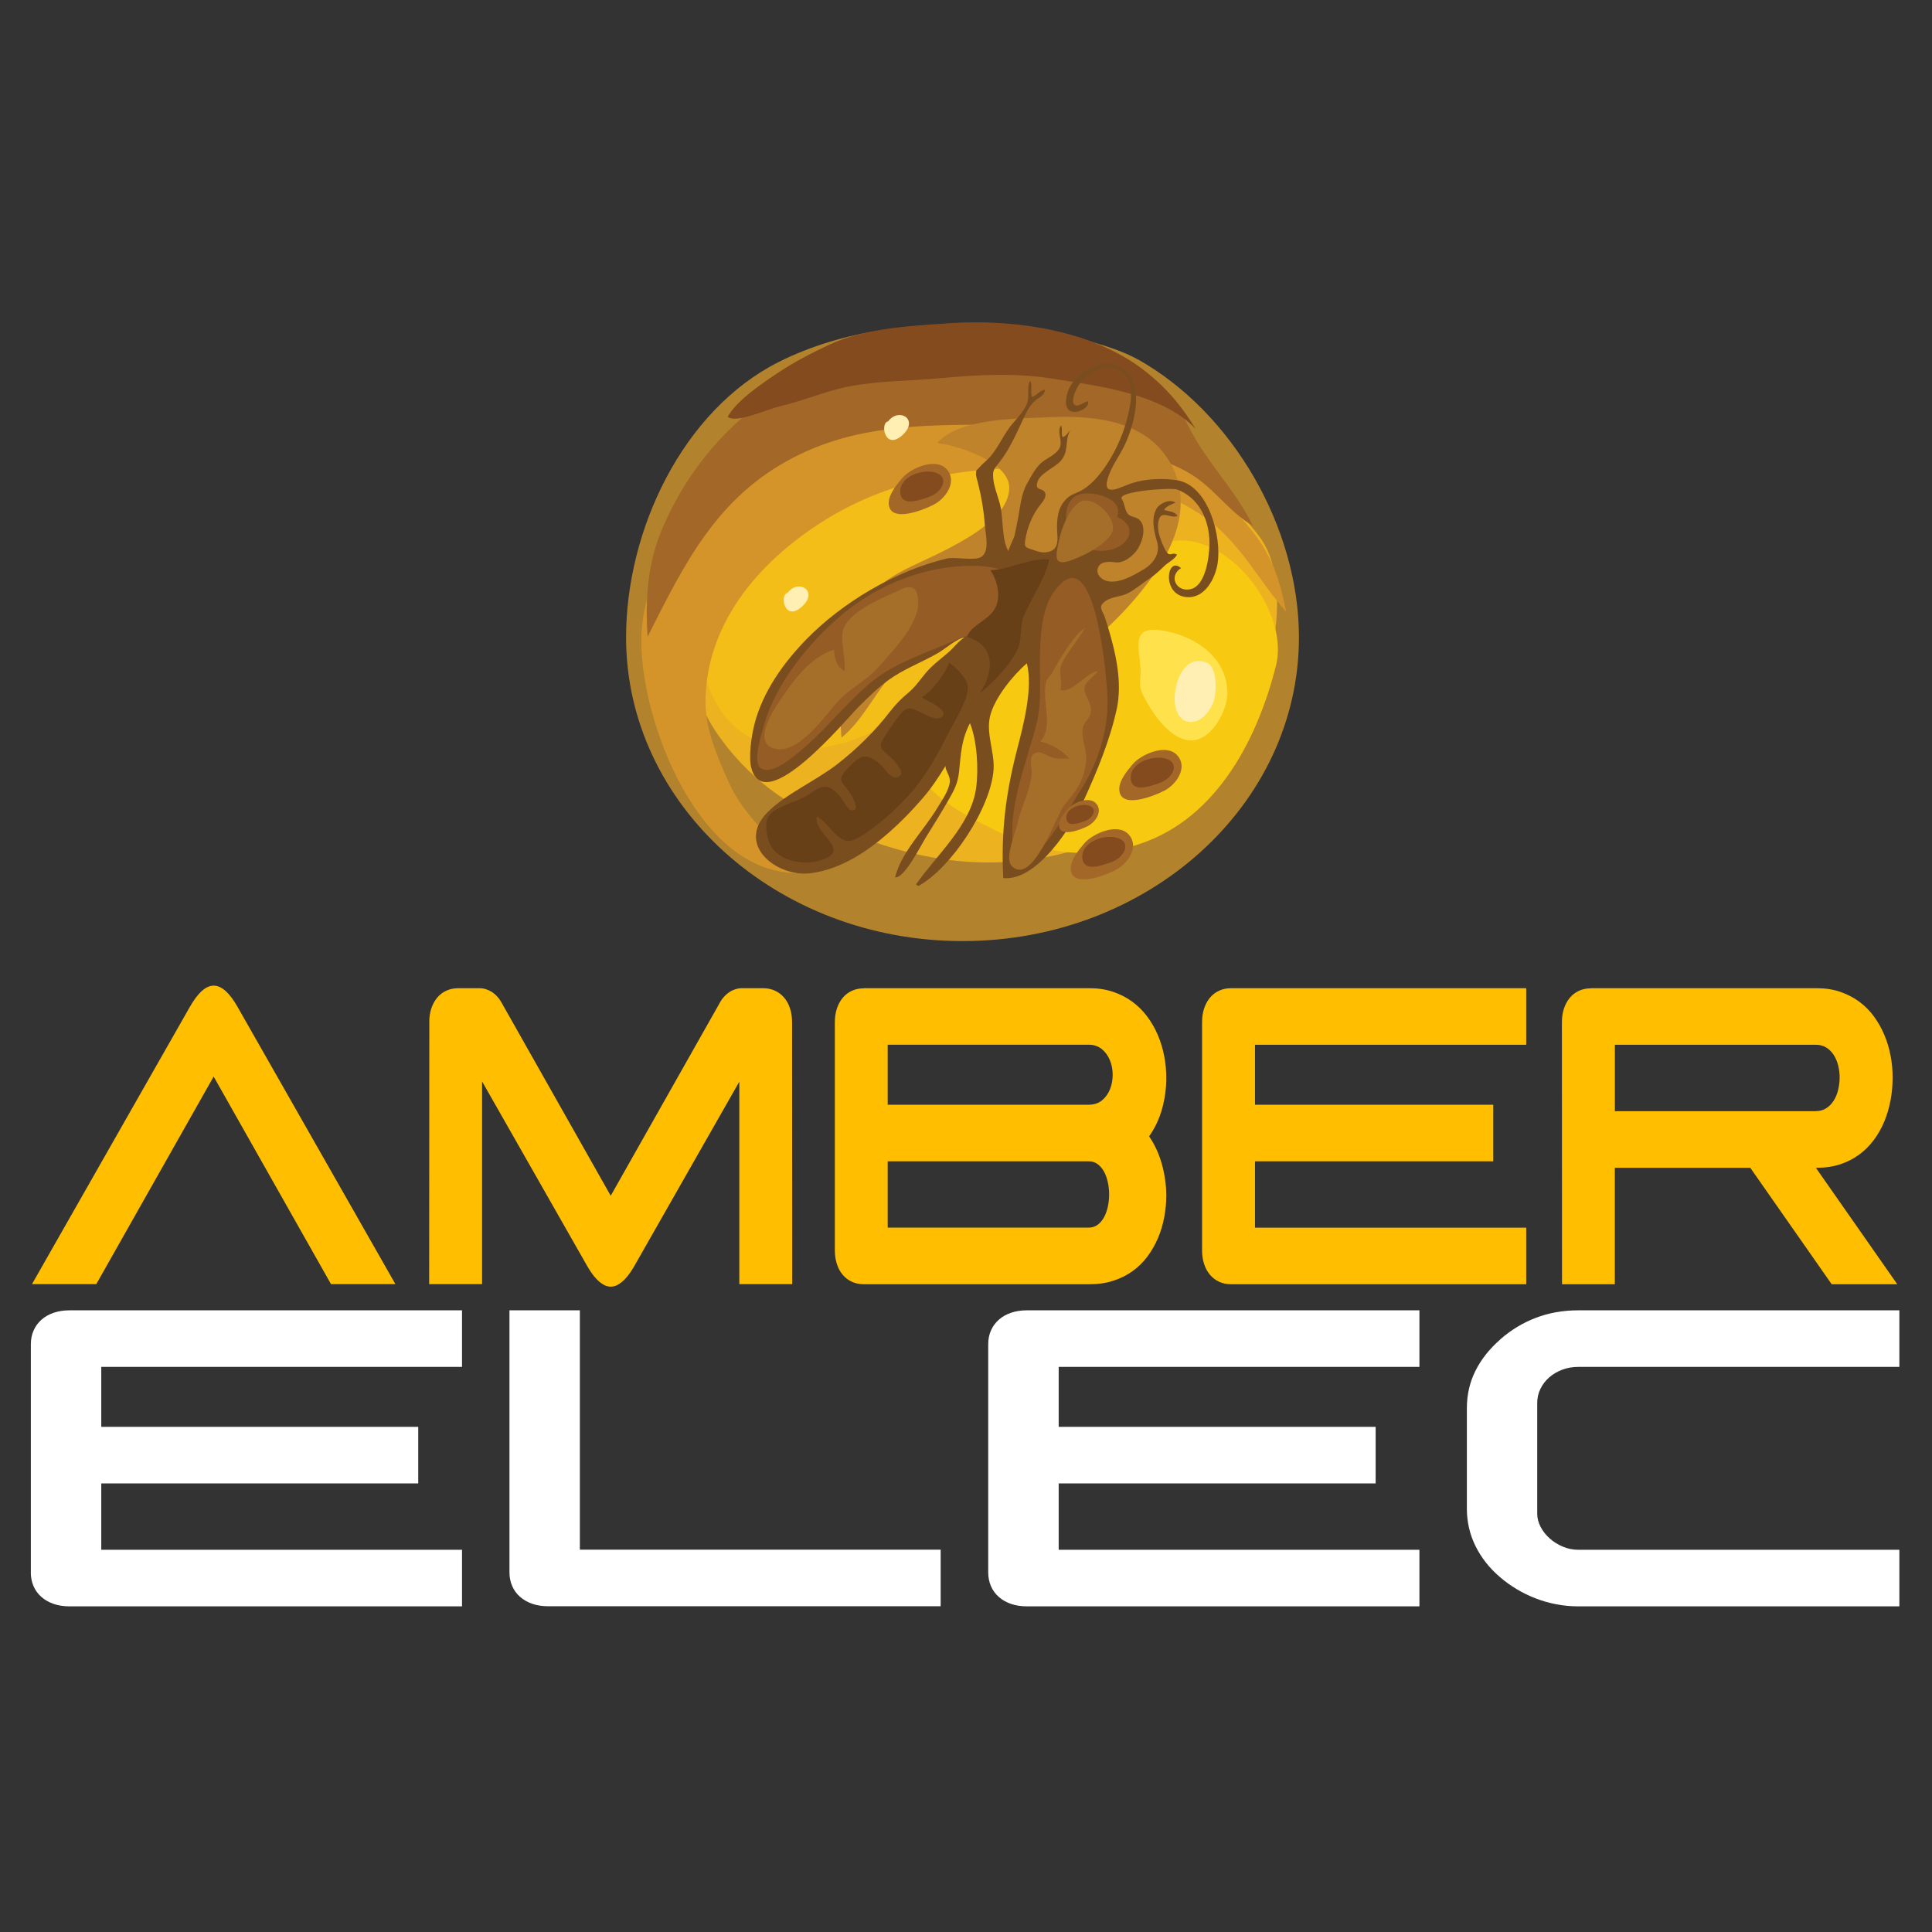 <?xml version="1.0" encoding="UTF-8"?><svg id="a" xmlns="http://www.w3.org/2000/svg" viewBox="0 0 360 360"><rect x="0" y="0" width="360" height="360" fill="#333333" stroke="none"/><defs><style>.b{fill:#f7c911;}.c{fill:#674018;}.d{fill:#ecb21f;}.e{fill:#f3be18;}.f{fill:#fff;}.g{fill:#ffe24b;}.h{fill:#ffefb2;}.i{fill:#ffbf00;}.j{fill:#b2832c;}.k{fill:#a66f29;}.l{fill:#bf832b;}.m{fill:#d49429;}.n{fill:#955c25;}.o{fill:#a36828;}.p{fill:#7a4d1f;}.q{fill:#844b1f;}</style></defs><g><path class="l" d="M210.48,140.21c-1.09-12.29,16.19-17.29,25.57-16.77"/><path class="j" d="M212,66.95c17.81,9.99,30.04,31.49,30.04,51.81,0,31.26-28.07,56.6-62.69,56.6s-62.69-25.33-62.69-56.6c0-19.98,10.54-42.29,28.44-51.31,24.11-12.15,57.31-5.86,66.9-.49Z"/><path class="d" d="M207.68,76.5c10.62,4.19,19.82,14.38,26.8,23.22,6.59,8.36,2.6,25.72-1.78,34.48-5.24,10.45-14.81,17.63-25.49,21.89-16.72,6.67-32.29,5.89-48.76-.87-9.96-4.09-17.89-8.9-24.34-17.84-7.16-9.93-7.55-22.59-3.23-33.77,4.68-12.09,12.44-19.94,24.52-24.36,11.16-4.08,23.86-7.36,35.83-6.64,5.78,.35,11.23,1.82,16.47,3.89Z"/><path class="e" d="M208.99,76.07c7.77,3.06,11.9,8.39,17.34,14.31-11.16-.51-25.08,11.83-32.7,18.7-9.05,8.15-17.43,17.94-27.32,25.03-7.24,5.18-18.55,7.48-26.57,3.27-10.89-5.73-11.38-24.31-7.56-34.19,4.68-12.1,12.44-19.95,24.51-24.37,11.17-4.08,23.86-7.35,35.83-6.64,5.78,.35,11.23,1.83,16.47,3.89Z"/><path class="m" d="M207.68,77.38c9.11,3.59,15.85,10.71,22.34,17.75,5.98,6.48,7.86,10.07,9.64,18.88-5.13-5.84-8.52-12.84-15-17.48-6.66-4.78-15.14-7.25-23.16-8.43-15.83-2.33-33.62,.1-47.4,8.57-11.97,7.35-22.21,18.68-22.64,33.44-.16,5.5,2.11,10.71,4.33,15.66,3.1,6.9,8.92,10.79,12.62,16.91-18.4-.1-28.91-28.38-28.91-43.12,0-19.7,19.2-33.33,35.88-39.43,11.16-4.08,23.86-7.36,35.83-6.64,5.78,.35,11.23,1.82,16.47,3.89Z"/><path class="b" d="M229.27,104.3c6,4.76,10.12,13.28,8.49,19.73-3.58,14.25-11.62,29.49-26.86,33.67-9.22,2.53-17.29,1.08-25.92-3.22-4.07-2.02-13.42-6.62-13.93-11.91-.88-9,18.07-17.39,23.91-21.22,4.27-2.8,8.83-6.32,12.27-10.09,2.14-2.35,3.55-6.3,6.05-8.19,5.24-3.95,11.22-2.56,16,1.22Z"/><path class="o" d="M123.17,99.07c-2.56,6.21-2.95,12.92-2.5,19.57,6.86-13.59,12.88-26.01,27.22-33.41,11.6-5.98,23.88-6.09,36.68-6.09,10.16,0,18.92,1.38,28.28,5.22,3.58,1.47,7.19,2.55,10.34,4.85,3.63,2.65,6.36,6.52,10.27,8.77-2.63-5.44-6.76-9.93-9.98-14.99-2.01-3.16-3.46-6.8-5.81-9.72-7.39-9.17-18.95-6.18-29.02-5.76-14.27,.59-29.7-3.1-42.59,4.66-10.34,6.23-18.3,15.75-22.89,26.89Z"/><path class="q" d="M200.19,62.56c4.58,1.37,8.89,3.36,12.55,6.11,4.21,3.16,7.34,6.76,10.05,11.26-6.22-6.62-18.32-8.05-26.79-9.39-6.84-1.09-13.77-.72-20.68-.08-5.67,.54-11.24,.46-16.86,1.5-4.61,.85-8.88,2.8-13.43,3.82-1.85,.42-7.96,3.21-9.44,1.88,1.69-3,6.05-5.95,8.9-7.88,3.2-2.17,6.56-3.93,10.07-5.57,6.48-3.03,14.92-3.47,21.97-3.96,7.5-.53,15.97,.02,23.65,2.32Z"/><path class="l" d="M216.8,84.37c5.7,7.34,3.01,16.02-1.95,22.92-6.01,8.35-12.19,13.15-20.31,19.15,1.83-3.19,6.59-8.17,5.76-12.2-1.16-5.69-7.06-1.81-10.83-.8-7.54,2.03-15.34,4.93-21.34,10.22-4.45,3.92-6.95,10.31-11.34,13.79-.34-5.52-.73-11.48,.36-16.95,1.36-6.84,5.25-11.23,11.67-14.47,5.25-2.66,19.26-8.02,19.24-15.13,0-4.79-9.23-7.79-13.45-8.36,4.29-4.72,14.98-4.51,20.95-4.8,7.27-.34,16.36,.33,21.25,6.63Z"/><path class="p" d="M208.4,130.16c-.07,.63-.16,1.25-.29,1.86-1.3,5.95-3.64,11.58-6.16,17.1-2.19,4.81-8.69,15.12-15.01,14.5-.42-8.36,.41-15.52,2.51-23.68,1.19-4.61,3.09-11.67,1.89-16.34-2.55,2.18-5.99,6.4-6.84,9.78-.82,3.25,.85,6.78,.64,10-.48,7.11-7.88,18.36-14,21.71-.18-.06-.33-.17-.44-.32,3.81-5.47,10.26-11.04,11.19-17.97,.48-3.54,.17-8.76-1.15-12.06-1.62,3.16-1.68,5.64-2.04,9.1-.22,2.09-.9,3.4-1.94,5.2-1.37,2.38-2.81,4.71-4.27,7.04-.85,1.37-4.04,7.74-5.71,7.38,1.21-4.7,5.3-8.66,7.8-12.79,.85-1.41,2.21-3.3,2.4-4.94,.12-1.18-.79-2.01-.81-3-1.38,2.26-2.67,4.2-4.45,6.24-1.86,2.13-3.82,4.17-5.95,6.04-4.13,3.65-9.09,6.97-14.68,7.7-6.28,.82-14.02-5.23-8.14-11.29,3.36-3.45,9.18-5.98,13.12-9.07,3.63-2.84,6.97-6.11,9.78-9.77,1.11-1.44,2.17-2.47,3.54-3.62,1.56-1.32,2.57-3.15,4.04-4.57,1.07-1.04,2.27-1.93,3.39-2.92,.97-.86,1.78-2.03,2.9-2.68-1.18,.02-3.7,2.17-4.81,2.82-1.62,.94-3.34,1.73-5.03,2.58-1.51,.75-2.98,1.55-4.34,2.54-1.97,1.44-3.74,3.18-5.47,4.9-2.41,2.39-17.39,20.61-20.03,11.63-.63-2.15,0-6.21,.54-8.32,1.56-6.06,5.39-11.41,9.64-15.78,6.71-6.9,16.72-12.84,26.17-15.08,1.59-.38,5.32,.52,6.52-.35,1.55-1.14,.72-4.2,.61-5.83-.2-2.68-.64-5.34-1.3-7.95-.09-.36-.4-1.3-.36-1.69,.06-.87,.02-.45,.6-1.14,.64-.76,1.45-1.31,2.09-2.06,1.59-1.87,2.54-4.3,4.19-6.2,.96-1.1,2.19-2.43,2.67-3.8,.44-1.25-.12-3.08,.53-4.09,.54,.83-.05,2.03,.38,2.98,.89-.29,1.44-1.2,2.4-1.36-.09,1.12-1.01,1.36-1.8,2.04-1.01,.88-1.61,2.04-2.17,3.24-1.26,2.73-2.58,5.73-4.42,8.13-.83,1.1-1.29,1.37-1.29,2.52,0,1.87,.87,3.77,1.32,5.58,.62,2.51,.28,6.45,1.53,8.59-.07-.13,1.07-2.5,1.15-2.88,.22-.97,.41-2,.61-3,.45-2.22,.59-4.69,1.72-6.7,.68-1.21,1.52-2.82,2.54-3.77,1.06-.99,2.54-1.39,3.4-2.65,.94-1.39-.51-3.11,.39-4.43,.35,.73-.03,1.48,.3,2.19,.67-.17,.98-.82,1.43-1.32-1.14,2.1-.13,3.96-1.85,5.83-1.12,1.22-3.8,2.21-4.28,3.87-.49,1.68,.94,1.03,1.4,1.91,.51,.98-.84,2.21-1.34,2.96-1.11,1.63-1.92,3.63-2.26,5.59-.25,1.47-.24,1.66,1.16,2.09,.9,.28,1.69,.65,2.66,.53,2.04-.27,2.22-1.6,2.1-3.34-.14-2.06-.13-4.38,1.23-6.09,.77-.97,1.37-1.27,2.46-1.71,2.57-1.03,4.74-3.87,6.12-6.19,1.39-2.32,2.51-4.89,3.17-7.49,.78-3.06,1.88-7.87-2.04-9.29-2.93-1.07-6.35,1.26-7.51,3.98-.33,.77-.98,2.5,.06,2.77,.59,.15,1.57-.69,2.19-.79,.74,1.61-5.16,4.05-3.9-1.18,.89-3.72,5.54-6.89,9.22-5.51,5.8,2.18,3.5,10.89,1.44,15.08-.99,1.99-2.37,3.78-3.02,5.92-1.19,3.86,2.6,1.55,4.5,.95,2.55-.81,5.7-.95,8.31-.55,6.01,.91,8.42,10.68,7.63,15.54-.48,2.95-2.48,6.59-5.85,6.24-4.68-.47-3.58-7.79-.97-5.39-2.38,1.51-.88,4.5,1.76,3.93,3.13-.67,3.68-7.18,3.51-9.55-.27-3.92-2.16-7.56-5.96-9.02-1.12-.43-11.28,.32-10.35,1.75,.57,.88,.54,2.07,1.13,2.77,.53,.63,1.63,.56,2.22,1.17,1.43,1.48,.36,4.62-.8,5.96-.93,1.07-2.33,2.09-3.73,1.91-.98-.12-2.55-.26-3.13,.76-.69,1.22,.34,2.36,1.41,2.68,2.28,.66,5.07-.99,6.96-2.11,1.95-1.16,3.17-3.07,2.5-5.24-.56-1.84-1.14-4.39-.02-6.17,.59-.95,2.48-1.81,3.48-1.02-.66,.18-1.84,.77-2.14,1.32,.92,.36,1.82,.18,2.51,1.11-.92,.51-2.21-.51-2.98-.03-.8,.51-.71,2.42-.5,3.28,.26,1.04,.72,2.21,1.22,3.13,.83,1.53,1.13,.25,2.17,.86-.4,.84-1.67,1.44-2.36,2.11-.89,.86-1.74,1.67-2.78,2.35-1.34,.87-2.66,2.04-4.03,2.74-1.45,.74-3.29,.56-4.54,1.76-.98,.94-.09,1.54,.32,2.86,1.47,4.62,2.97,10.02,2.46,14.99Z"/><path class="n" d="M177.96,119.29c3.47-1.56,9.38-2.05,11.61-5.53,1.41-2.22,1.25-5.32-1.05-6.73-4.11-2.52-11.88-1.6-16.32-.43-5.66,1.49-11,4.29-15.47,8.07-6.02,5.1-12.11,12.65-14.32,20.26-.47,1.63-2.27,7.05-.65,8.21,1.72,1.23,5-1.32,6.27-2.31,5.32-4.1,9.28-9.61,14.53-13.89,4.4-3.57,10.25-5.33,15.42-7.65Z"/><path class="n" d="M206.34,129.41c-.13-2.84-2-26.33-8.37-20.89-3.69,3.15-4.02,8.51-4.18,13.01-.15,4.22,.41,9.07-.61,13.18-1.81,7.34-5.82,16.44-4.19,24.17,1.51,7.15,10.6-8.91,11.85-10.81,3.69-5.59,5.82-11.87,5.5-18.66Z"/><path class="c" d="M152.18,152.14c-.61,3.28,6.58,6.17,1.03,8.08-3.54,1.22-9.04,.24-10.1-3.93-.45-1.79-.72-3.84,.89-5.02,1.99-1.45,4.78-1.93,6.88-3.35,2.33-1.58,3.29-1.98,5.45,.21,.46,.47,1.6,2.72,2.22,2.83,1.58,.28,.77-1.54,.22-2.55-1.47-2.69-3.3-2.69-.72-5.34,2.27-2.34,3.21-2.96,5.96-.66,.79,.66,1.89,2.76,3.13,2.43,1.82-.48,0-2.48-.61-3.14-2.06-2.2-3.39-2.06-1.43-4.84,.73-1.02,2.7-4.44,4-4.81,1.57-.45,4.97,2.8,6.42,1.52,1.5-1.33-3.08-3.03-3.75-3.65,1.88-1.08,4.38-4.42,5.08-6.43,1.24,.74,3.42,3.03,3.5,4.43,.15,2.46-2.7,6.8-3.76,8.94-1.78,3.58-4.15,7.86-6.83,10.84-2.35,2.63-5.12,5.26-7.99,7.22-.98,.68-2.69,1.93-3.91,1.77-2.28-.31-3.86-3.83-5.69-4.55Z"/><path class="k" d="M149.51,125.05c1.71-1.82,3.67-3.33,5.92-3.98,0,1.48,.56,3.5,1.97,3.92,.12-2.19-.64-5.15-.42-7.01,.44-3.73,7.05-6.38,10.1-7.78,1.29-.59,2.47-1.3,3.46-.28,.69,.71,.64,3.13,.36,4.01-1.32,4.16-4.45,7.19-7.23,10.39-2.22,2.55-5.27,3.86-7.55,6.4-2.46,2.74-7.26,9.74-11.63,8.82-4.35-.91-.68-6.73,.64-8.72,1.24-1.86,2.69-3.97,4.39-5.78Z"/><path class="n" d="M210.05,100.4c-2.02,3.16-7.97,2.8-10.17,0-1.68-2.12-1.97-7.12,1.1-8.23,2.34-.85,8.61,.61,7.16,4.16,1.68,.66,3.06,2.27,1.91,4.06Z"/><path class="k" d="M207,99.63c1.75-2.55-2.87-7.25-5.47-6.22-2.19,.87-3.73,5.06-4.18,7.16-.65,3.05-1.2,5.1,2.36,3.79,2.35-.87,5.82-2.6,7.28-4.73Z"/><path class="k" d="M198.23,150.13c-1.23,1.5-5.86,15.12-9.7,11.24-1.44-1.45,.77-6.36,1.12-8.08,.61-2.97,2.43-6.17,2.59-9.17,.08-1.48-.88-3.57,1.15-3.93,.72-.13,2.23,.92,3.04,1.07,.82,.15,2.31,.04,2.83,.13-1.2-1.53-3.58-2.85-5.45-3.21,2.75-2.78,.03-8.07,1.24-11.47,0,0,.81-1.04,.93-1.25,.65-1.07,1.26-2.23,1.95-3.3,1.16-1.81,2.48-3.93,4.26-5.22-1.19,2.26-3.34,4.53-4.37,6.8-.72,1.58,.27,3.24-.25,4.81,2.06,.79,4.79-3.21,7-3.5-.53,.78-2.17,1.93-2.42,2.78-.4,1.37,1.02,2.74,1.12,4.25,.13,1.84-1.17,2.06-1.51,3.56-.37,1.63,.84,4.26,.63,6.14-.43,3.85-1.84,5.53-4.15,8.35Z"/><path class="c" d="M189.73,120.72c-1.26,2.94-4.69,6.58-7.19,8.49,2.77-4.08,2.92-9.02-2.38-10.53,.94-2.5,4.47-3.09,5.51-5.89,.77-2.07,.12-4.71-1.14-6.55,3.65-.1,7.56-2.41,11-1.99-.93,3.97-3.26,6.93-4.76,10.53-.77,1.86-.33,4.27-1.04,5.94Z"/><g><path class="o" d="M174.02,94.01c2.26-1.17,4.48-4.4,2.3-6.66-2.03-2.1-6.6-.14-8.2,1.73-.99,1.16-2.56,3.04-2.52,4.69,.1,3.82,6.43,1.28,8.42,.25Z"/><path class="q" d="M173.12,92.59c2.55-.88,4.02-3.92,.83-4.62-2.44-.53-6.55,.97-6.19,3.96,.31,2.57,3.83,1.19,5.36,.66Z"/></g><g><path class="o" d="M216.98,147.32c2.26-1.17,4.48-4.4,2.3-6.67-2.03-2.1-6.6-.14-8.2,1.73-.99,1.17-2.56,3.04-2.52,4.69,.1,3.82,6.43,1.28,8.42,.25Z"/><path class="q" d="M216.08,145.9c2.55-.88,4.02-3.93,.83-4.62-2.44-.53-6.55,.97-6.19,3.96,.31,2.57,3.83,1.19,5.36,.66Z"/></g><g><path class="o" d="M207.94,162.08c2.26-1.17,4.48-4.4,2.3-6.66-2.03-2.11-6.6-.14-8.2,1.73-.99,1.17-2.56,3.04-2.52,4.69,.1,3.82,6.43,1.28,8.42,.25Z"/><path class="q" d="M207.05,160.66c2.55-.88,4.02-3.92,.83-4.62-2.44-.53-6.55,.97-6.19,3.96,.31,2.57,3.83,1.19,5.36,.66Z"/></g><g><path class="o" d="M202.71,153.92c1.44-.75,2.87-2.81,1.48-4.26-1.3-1.34-4.23-.09-5.24,1.1-.63,.75-1.64,1.95-1.61,3,.06,2.44,4.11,.82,5.38,.16Z"/><path class="q" d="M202.13,153.01c1.63-.57,2.57-2.52,.53-2.96-1.56-.34-4.19,.62-3.96,2.53,.2,1.64,2.45,.76,3.43,.43Z"/></g><path class="g" d="M228.71,128.98c.08,3.33-2.89,8.9-6.62,8.98-4.14,.1-7.69-5.53-9.2-8.66-.85-1.77-.26-2.74-.37-4.68-.25-4.36-1.98-8.41,4.94-6.97,5.76,1.2,11.1,5.08,11.25,11.33Z"/><path class="h" d="M226.07,130.88c-1.95,4.99-7.14,4.96-7.19-.61-.03-3.16,1.78-8.31,5.86-6.85,2.21,.79,1.99,5.78,1.34,7.45Z"/><path class="h" d="M146.75,110.48c-1.59,.29-.52,5.77,2.91,2.33,2.76-2.78-.91-4.99-2.91-2.33"/><path class="h" d="M165.47,78.53c-1.59,.29-.52,5.77,2.91,2.33,2.77-2.78-.91-4.99-2.91-2.33"/></g><g><path class="i" d="M5.96,239.28l29.38-51.6c1.52-2.68,3.01-4.02,4.48-4.02s2.97,1.34,4.48,4.02l29.38,51.6h-12l-21.87-38.68-21.87,38.68H5.96Z"/><path class="i" d="M79.99,190.46c0-.95,.13-1.81,.39-2.58,.26-.77,.63-1.44,1.1-2s1.05-.99,1.71-1.29c.66-.3,1.4-.45,2.21-.45h4c.38,0,.76,.06,1.14,.18,.38,.12,.74,.29,1.08,.5s.66,.48,.95,.78c.29,.3,.54,.64,.76,1l20.47,36.21,20.47-36.21c.21-.37,.47-.7,.76-1,.29-.3,.61-.56,.95-.78s.7-.38,1.08-.5c.38-.12,.75-.18,1.14-.18h3.98c.81,0,1.54,.15,2.21,.45,.66,.3,1.23,.73,1.71,1.29s.85,1.22,1.1,2c.26,.77,.39,1.63,.39,2.58l.03,48.82h-9.86v-37.73l-19.47,34.19c-.24,.42-.51,.87-.83,1.34s-.67,.91-1.05,1.3c-.38,.39-.79,.72-1.23,.98-.44,.26-.9,.39-1.38,.39s-.93-.13-1.37-.39c-.44-.26-.85-.59-1.23-.98-.38-.39-.73-.83-1.05-1.3s-.59-.92-.83-1.34l-19.49-34.23v37.77h-9.86l.03-48.82Z"/><path class="i" d="M160.96,184.14h42.06c1.58,0,3.03,.22,4.35,.66,1.32,.44,2.5,1.05,3.57,1.82,1.06,.77,1.99,1.69,2.79,2.75,.8,1.06,1.46,2.2,1.99,3.44,.53,1.23,.93,2.53,1.2,3.9s.4,2.74,.4,4.14c0,1.98-.26,3.91-.79,5.79-.53,1.88-1.33,3.58-2.41,5.1,1.06,1.55,1.85,3.28,2.38,5.18,.53,1.9,.81,3.85,.82,5.83,0,1.38-.13,2.75-.39,4.11-.26,1.36-.65,2.65-1.17,3.87-.52,1.22-1.18,2.36-1.96,3.41-.79,1.05-1.71,1.96-2.77,2.72-1.06,.76-2.26,1.36-3.59,1.79s-2.8,.65-4.41,.65h-42.06c-.81,0-1.55-.15-2.21-.45-.66-.3-1.23-.73-1.71-1.29s-.85-1.22-1.1-2c-.26-.77-.39-1.63-.39-2.58v-42.5c0-.95,.13-1.81,.39-2.58,.26-.77,.63-1.44,1.1-2s1.05-.99,1.71-1.29c.66-.3,1.4-.45,2.21-.45Zm4.45,10.54v11.17h37.46c1,0,1.83-.28,2.49-.83,.66-.55,1.15-1.24,1.48-2.07,.33-.83,.49-1.72,.49-2.69s-.17-1.86-.51-2.69c-.34-.83-.83-1.52-1.49-2.07-.66-.55-1.48-.83-2.45-.83h-37.46Zm0,34.07h37.46c.63,0,1.18-.18,1.66-.53,.48-.35,.87-.82,1.19-1.4,.31-.58,.55-1.24,.71-1.98,.16-.74,.24-1.5,.24-2.27s-.08-1.53-.24-2.27c-.16-.74-.39-1.4-.71-1.98-.32-.58-.71-1.04-1.19-1.4-.48-.35-1.03-.53-1.66-.53h-37.46v12.37Z"/><path class="i" d="M223.99,232.96v-42.5c0-.95,.13-1.81,.39-2.58,.26-.77,.63-1.44,1.1-2s1.05-.99,1.71-1.29c.66-.3,1.4-.45,2.21-.45h54.99v10.54h-50.54v11.17h44.4v10.54h-44.4v12.37h50.54v10.54h-54.99c-.81,0-1.55-.15-2.21-.45-.66-.3-1.23-.73-1.71-1.29s-.85-1.22-1.1-2c-.26-.77-.39-1.63-.39-2.58Z"/><path class="i" d="M296.46,184.14h42.09c1.58,0,3.03,.22,4.34,.67s2.49,1.06,3.54,1.83c1.05,.77,1.97,1.69,2.75,2.76s1.43,2.22,1.95,3.46,.9,2.54,1.16,3.9c.26,1.36,.38,2.73,.37,4.11,0,1.41-.13,2.8-.39,4.18-.26,1.38-.65,2.69-1.16,3.93-.52,1.24-1.17,2.39-1.95,3.44-.78,1.05-1.69,1.96-2.74,2.73s-2.22,1.37-3.53,1.8c-1.31,.43-2.76,.65-4.34,.65h-.19l15.17,21.7h-12.22l-15.17-21.7h-25.24v21.7h-9.84l-.02-48.82c0-.95,.13-1.81,.39-2.58,.26-.77,.63-1.44,1.1-2s1.05-.99,1.71-1.29c.66-.3,1.4-.45,2.21-.45Zm41.91,22.9c.73,0,1.37-.18,1.92-.53s1.01-.82,1.38-1.4c.37-.58,.65-1.24,.83-1.98s.28-1.5,.29-2.27c0-.77-.08-1.53-.26-2.27-.18-.74-.45-1.4-.82-1.98s-.83-1.04-1.38-1.4c-.56-.35-1.21-.53-1.96-.53h-37.46v12.37h37.46Z"/></g><g><path class="f" d="M5.75,292.98v-42.5c0-.95,.17-1.8,.52-2.58,.34-.77,.83-1.44,1.47-2,.64-.56,1.39-.99,2.28-1.29,.88-.3,1.86-.45,2.94-.45H86.09v10.54H18.87v11.17h59.06v10.54H18.87v12.37H86.09v10.54H12.95c-1.08,0-2.06-.15-2.94-.45-.88-.3-1.64-.73-2.28-1.29-.64-.56-1.13-1.22-1.47-2-.34-.78-.52-1.63-.52-2.58Z"/><path class="f" d="M108.06,288.76h67.22v10.54H102.14c-1.08,0-2.06-.15-2.94-.45-.88-.3-1.64-.73-2.28-1.29-.64-.56-1.13-1.22-1.47-2-.34-.78-.52-1.63-.52-2.58v-48.82h13.12v44.6Z"/><path class="f" d="M184.14,292.98v-42.5c0-.95,.17-1.8,.52-2.58,.34-.77,.83-1.44,1.47-2,.63-.56,1.39-.99,2.28-1.29,.88-.3,1.86-.45,2.94-.45h73.14v10.54h-67.22v11.17h59.06v10.54h-59.06v12.37h67.22v10.54h-73.14c-1.08,0-2.06-.15-2.94-.45-.88-.3-1.64-.73-2.28-1.29-.64-.56-1.13-1.22-1.47-2-.34-.78-.52-1.63-.52-2.58Z"/><path class="f" d="M279.52,249.6c2-1.76,4.22-3.11,6.65-4.04,2.43-.93,5.07-1.4,7.93-1.4h59.82v10.54h-59.82c-1.06,0-2.06,.17-2.99,.52s-1.75,.83-2.44,1.44c-.7,.61-1.24,1.33-1.64,2.15-.4,.82-.59,1.7-.59,2.63v20.6c0,.87,.22,1.7,.65,2.51s1,1.52,1.71,2.15c.71,.62,1.53,1.13,2.44,1.51s1.87,.57,2.86,.57h59.82v10.54h-59.82c-1.42,0-2.8-.13-4.14-.39s-2.62-.63-3.86-1.11c-1.23-.48-2.4-1.05-3.51-1.72-1.11-.67-2.13-1.4-3.07-2.21-1.96-1.67-3.48-3.59-4.56-5.76s-1.63-4.52-1.63-7.04v-18.67c0-2.52,.53-4.84,1.59-6.97,1.06-2.13,2.59-4.07,4.6-5.83Z"/></g></svg>